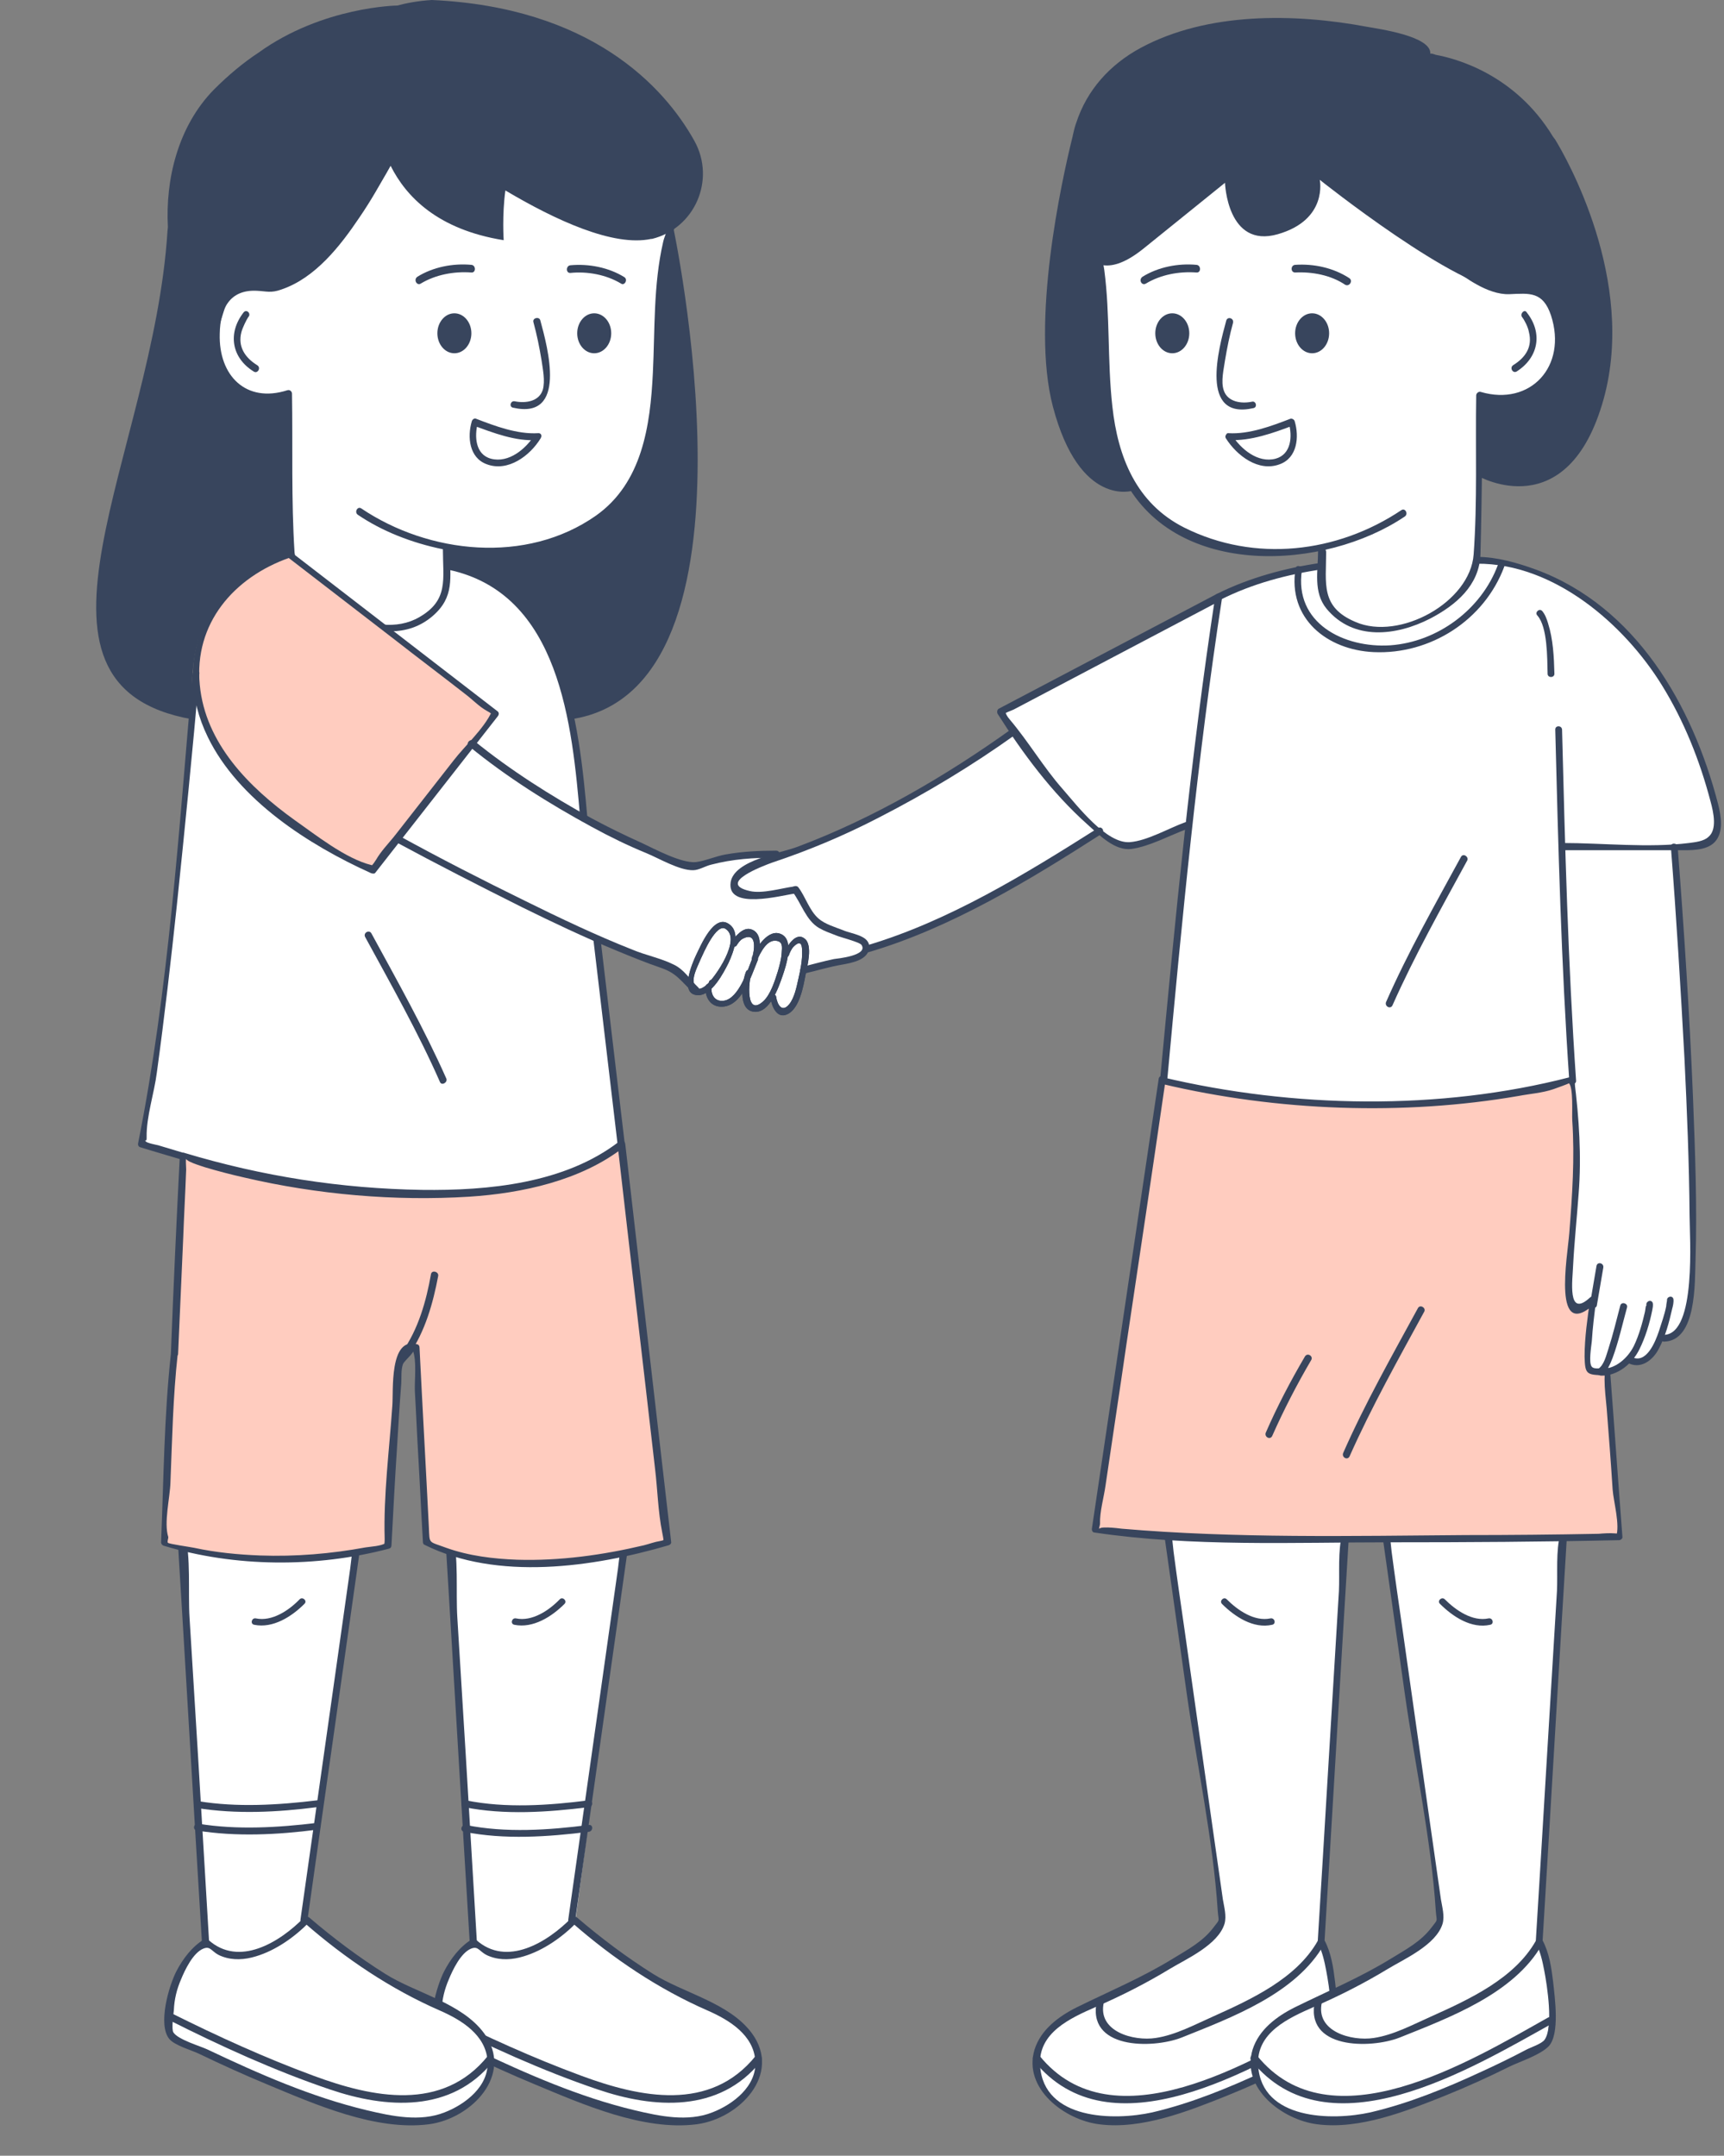 <?xml version="1.0" encoding="UTF-8"?><svg xmlns="http://www.w3.org/2000/svg" xmlns:xlink="http://www.w3.org/1999/xlink" contentScriptType="text/ecmascript" fill="#000000" width="405.6" zoomAndPan="magnify" contentStyleType="text/css" viewBox="-22.6 0.0 405.6 507.1" height="507.1" preserveAspectRatio="xMidYMid meet" version="1"><rect x="-22.6" y="0.0" width="405.6" height="507.1" fill="#808080" stroke="none"/><g id="Layer_8"><g id="change1_1"><path fill="#ffffff" d="M82.1,355c0.6,0.5,7.4,110.7,7.4,110.7l22.2-5.8L125.4,357L82.1,355z"/></g><g><g id="change1_4"><path fill="#ffffff" d="M112.5,451.7c0,0-14.2,14.9-23.7,5.2c0,0-10.5,6.2-8.1,22.1c0,0,48.3,25.4,64.1,19.1s14.1-20.2-0.6-25.8 C129.5,466.6,112.5,451.7,112.5,451.7z"/></g></g><g><g id="change1_2"><path fill="#ffffff" d="M288.2,456.9l5.9-98.1l-42.4-1l13.3,93.9l-2.8,4.1c0,0-14.6,10.7-29.4,16.3c-14.7,5.6-16.4,19.5-0.6,25.8 s57.9-17.5,57.9-17.5C292.5,464.7,288.2,456.9,288.2,456.9"/></g></g></g><g id="Layer_5"><g><g><g id="change2_61"><path fill="#38455d" d="M89.6,456.9c-0.9-14.6-1.7-29.1-2.6-43.7c-0.7-10.9-1.3-21.7-2-32.6c-0.4-6.3,0.4-14.2-1.2-20.3 c-0.1-0.3-0.2-1.1-0.1-1.4c-0.5,1.5-0.8,0.4,1,0.7c3.7,0.7,8.4-0.2,12.2-0.3c8.9-0.2,18.7,0.7,27.5-0.6c1.4-0.2,0-0.9,0-0.8 c0,0.6-0.2,1.4-0.3,2c-0.7,2.9-0.9,6-1.3,9c-1.4,9.9-2.8,19.8-4.2,29.7c-2.5,17.6-5,35.3-7.5,52.9c-0.2,1.1,1.5,1.5,1.6,0.4 c4.4-31.3,8.9-62.6,13.3-93.9c0.1-0.5-0.2-1.1-0.8-1.1c-14.1,0.3-28.3,0.7-42.4,1c-0.4,0-0.9,0.4-0.8,0.8 c2,32.7,3.9,65.4,5.9,98.1C88,458,89.7,458,89.6,456.9L89.6,456.9z"/></g></g></g><g><g><g><g id="change2_2"><path fill="#38455d" d="M111.9,451.1c-5.7,5.8-15.3,11.7-22.5,5.2c-0.3-0.2-0.7-0.3-1-0.1c-2.8,1.7-5,4.6-6.5,7.5 c-1.8,3.5-4.4,12.5-1.7,15.9c1.3,1.6,5.4,2.7,7.2,3.6c5.2,2.5,10.5,4.9,15.8,7.1c11.3,4.7,25.5,11,38.1,9.4 c10-1.3,20.1-11.7,13-21.4c-5.3-7.2-16-9.4-23.3-14c-6.2-3.9-12.2-8.4-17.8-13.2c-0.8-0.7-2,0.5-1.2,1.2 c9.6,8.4,20.3,15.6,32,20.7c5,2.2,10.7,5.7,11.1,11.8c0.4,5.9-5.2,10.2-10.1,12.1c-5.8,2.3-12.4,0.9-18.3-0.5 c-13-3.1-25.5-8.6-37.5-14.3c-1.7-0.8-6.9-2.3-8-4c-0.5-0.7,0-4.3,0.1-5.2c0.1-2.6,0.7-5,1.7-7.3c0.9-2.2,2.8-6.2,5.2-7.2 c1.9-0.8,1.9,0.9,4.4,1.8c2.6,1,5.4,0.8,8,0c4.7-1.4,9.2-4.6,12.6-8.1C113.9,451.5,112.7,450.3,111.9,451.1z"/></g></g></g></g><g><g><g id="change2_11"><path fill="#38455d" d="M155.2,483.6c-10.7,13.3-27.2,9.8-41,4.7c-11.4-4.2-22.6-9.3-33.4-14.7c-1-0.5-1.8,1-0.8,1.5 c12.3,6.2,25,12,38,16.4c13.2,4.5,28.6,5.6,38.4-6.6C157.1,483.9,155.9,482.7,155.2,483.6L155.2,483.6z"/></g></g></g><g><g><g id="change2_37"><path fill="#38455d" d="M109.1,376.2c-2.5,2.6-6.5,5.3-10.3,4.5c-1-0.2-1.4,1.3-0.4,1.5c4.4,0.9,8.8-1.9,11.8-4.9 C110.9,376.6,109.8,375.5,109.1,376.2L109.1,376.2z"/></g></g></g><g><g><g id="change2_25"><path fill="#38455d" d="M115.9,423.5c-9.4,1.2-19.5,1.9-28.9,0c-1.1-0.2-1.5,1.4-0.4,1.6c9.5,1.9,19.7,1.2,29.3,0 C117,425.1,117,423.4,115.9,423.5L115.9,423.5z"/></g></g></g><g><g><g id="change2_56"><path fill="#38455d" d="M115.9,429.3c-9.4,1.2-19.5,1.9-28.9,0c-1.1-0.2-1.5,1.4-0.4,1.6c9.5,1.9,19.7,1.2,29.3,0 C117,430.8,117,429.1,115.9,429.3L115.9,429.3z"/></g></g></g><g><g><g><g><g id="change2_1"><path fill="#38455d" d="M289,456.9c2-32.7,3.9-65.4,5.9-98.1c0-0.5-0.4-0.8-0.8-0.8c-14.1-0.3-28.3-0.7-42.4-1 c-0.6,0-0.9,0.5-0.8,1.1c1.9,13.4,3.8,26.9,5.7,40.3c2.4,16.9,6.2,34.2,7.3,51.2c0.2,2.6,0.6,1.7-1,3.8 c-2.5,3.3-5.9,5.1-9.5,7.3c-7.3,4.5-15,7.7-22.7,11.5c-4.2,2.1-8.4,5.2-9.9,9.9c-2.8,9.2,7.1,16.6,15.2,17.6 c10,1.3,21-3.1,30-6.7c5.2-2.1,10.3-4.4,15.3-6.9c2.5-1.2,7.2-2.7,9.2-4.8c2.6-2.9,1.4-11.3,1-15.1c-0.4-3.3-0.9-6.8-2.5-9.8 c-0.5-1-2-0.1-1.5,0.8c1,1.9,1.5,4.2,1.9,6.3c0.7,3.6,2.2,13.3,0.1,16.3c-0.7,1-3.3,1.8-4.4,2.4c-3.4,1.8-6.9,3.5-10.4,5.1 c-8.4,3.9-17.2,7.5-26.2,9.6c-9,2-25.6,1.8-26.4-11c-0.5-7.8,7.2-11.2,13.1-13.8c6-2.6,11.9-5.6,17.5-9 c3.8-2.3,11.3-5.6,12.8-10.6c0.5-1.8-0.1-3.9-0.4-5.7c-0.8-5.6-1.6-11.2-2.4-16.8c-2.2-15.5-4.4-31-6.6-46.5 c-0.9-6.2-1.8-12.4-2.6-18.5c-0.2-1.7-0.3-3.5-0.7-5.1c-0.6-2.4,0.4-1.5-1.1-1.1c4.2-1.2,10.9,0.3,15.3,0.4 c7.5,0.2,14.9,0.3,22.4,0.5c1.1,0,3.6-0.4,4.6,0.1c-1.5-0.7-0.3-0.7-0.8,1c-1.1,4-0.6,9.3-0.8,13.5c-1.7,27.6-3.3,55.2-5,82.7 C287.3,458,289,458,289,456.9L289,456.9z"/></g></g></g></g><g><g><g id="change2_52"><path fill="#38455d" d="M220.6,484.7c18,22.4,51.7,1.9,70.6-8.6c0.9-0.5,0.1-2-0.8-1.5c-18.2,10.2-51.2,30.4-68.5,8.9 C221.1,482.7,219.9,483.9,220.6,484.7L220.6,484.7z"/></g></g></g><g><g><g id="change2_28"><path fill="#38455d" d="M264.9,377.3c3,3,7.4,5.9,11.8,4.9c1-0.2,0.6-1.7-0.4-1.5c-3.8,0.8-7.7-1.9-10.3-4.5 C265.3,375.5,264.2,376.6,264.9,377.3L264.9,377.3z"/></g></g></g><g><g><g id="change2_3"><path fill="#38455d" d="M235.5,470.5c-2.7,11.6,13,11.5,19.9,8.8c11.7-4.7,26.9-10.3,33.5-21.9c0.5-0.9-0.9-1.8-1.5-0.8 c-5,8.8-15.6,13.7-24.5,17.7c-4.3,1.9-8.9,4.4-13.6,5.1c-5.2,0.8-13.8-1.5-12.2-8.4C237.4,469.9,235.8,469.4,235.5,470.5 L235.5,470.5z"/></g></g></g></g></g><g id="Layer_7"><g><g id="change1_6"><path fill="#ffffff" d="M339.4,456.9l5.9-98.1l-42.4-1l13.3,93.9l-2.8,4.1c0,0-14.6,10.7-29.4,16.3c-14.7,5.6-16.4,19.5-0.6,25.8 s57.9-17.5,57.9-17.5C343.7,464.7,339.4,456.9,339.4,456.9"/></g></g><g id="change1_5"><path fill="#ffffff" d="M20,361.2L26.2,465l24.5-6c0,0-1.3-6.4-1.8-7.9S62.3,357,62.3,357L20,361.2z"/></g><g><g id="change1_7"><path fill="#ffffff" d="M49.5,451.7c0,0-14.2,14.9-23.7,5.2c0,0-10.5,6.2-8.1,22.1c0,0,48.3,25.4,64.1,19.1s14.1-20.2-0.6-25.8 C66.4,466.6,49.5,451.7,49.5,451.7z"/></g></g></g><g id="Layer_6"><g><g><g id="change2_48"><path fill="#38455d" d="M26.6,456.9c-0.9-14.6-1.7-29.1-2.6-43.7c-0.7-10.9-1.3-21.7-2-32.6c-0.4-6.3,0.4-14.2-1.2-20.3 c-0.1-0.3-0.2-1.1-0.1-1.4c-0.5,1.5-0.8,0.4,1,0.7c3.7,0.7,8.4-0.2,12.2-0.3c8.9-0.2,18.7,0.7,27.5-0.6c1.4-0.2,0-0.9,0-0.8 c0,0.6-0.2,1.4-0.3,2c-0.7,2.9-0.9,6-1.3,9c-1.4,9.9-2.8,19.8-4.2,29.7c-2.5,17.6-5,35.3-7.5,52.9c-0.2,1.1,1.5,1.5,1.6,0.4 c4.4-31.3,8.9-62.6,13.3-93.9c0.1-0.5-0.2-1.1-0.8-1.1c-14.1,0.3-28.3,0.7-42.4,1c-0.4,0-0.9,0.4-0.8,0.8 c2,32.7,3.9,65.4,5.9,98.1C25,458,26.7,458,26.6,456.9L26.6,456.9z"/></g></g></g><g><g><g><g id="change2_46"><path fill="#38455d" d="M48.9,451.1c-5.7,5.8-15.3,11.7-22.5,5.2c-0.3-0.2-0.7-0.3-1-0.1c-2.8,1.7-5,4.6-6.5,7.5 c-1.8,3.5-4.4,12.5-1.7,15.9c1.3,1.6,5.4,2.7,7.2,3.6c5.2,2.5,10.5,4.9,15.8,7.1c11.3,4.7,25.5,11,38.1,9.4 c10-1.3,20.1-11.7,13-21.4c-5.3-7.2-16-9.4-23.3-14c-6.2-3.9-12.2-8.4-17.8-13.2c-0.8-0.7-2,0.5-1.2,1.2 c9.6,8.4,20.3,15.6,32,20.7c5,2.2,10.7,5.7,11.1,11.8c0.4,5.9-5.2,10.2-10.1,12.1c-5.8,2.3-12.4,0.9-18.3-0.5 c-13-3.1-25.5-8.6-37.5-14.3c-1.7-0.8-6.9-2.3-8-4c-0.5-0.7,0-4.3,0.1-5.2c0.1-2.6,0.7-5,1.7-7.3c0.9-2.2,2.8-6.2,5.2-7.2 c1.9-0.8,1.9,0.9,4.4,1.8c2.6,1,5.4,0.8,8,0c4.7-1.4,9.2-4.6,12.6-8.1C50.9,451.5,49.7,450.3,48.9,451.1z"/></g></g></g></g><g><g><g id="change2_60"><path fill="#38455d" d="M92.2,483.6c-10.7,13.3-27.2,9.8-41,4.7c-11.4-4.2-22.6-9.3-33.4-14.7c-1-0.5-1.8,1-0.8,1.5 c12.3,6.2,25,12,38,16.4c13.2,4.5,28.6,5.6,38.4-6.6C94.1,483.9,92.9,482.7,92.2,483.6L92.2,483.6z"/></g></g></g><g><g><g id="change2_59"><path fill="#38455d" d="M47.9,376.2c-2.5,2.6-6.5,5.3-10.3,4.5c-1-0.2-1.4,1.3-0.4,1.5c4.4,0.9,8.8-1.9,11.8-4.9 C49.8,376.6,48.6,375.5,47.9,376.2L47.9,376.2z"/></g></g></g><g><g><g id="change2_34"><path fill="#38455d" d="M52,423.5c-9.1,1.1-18.8,1.7-27.9,0.2c-1.1-0.2-1.5,1.4-0.4,1.6c9.3,1.5,19,1,28.3-0.2 C53.1,425.1,53.1,423.4,52,423.5L52,423.5z"/></g></g></g><g><g><g id="change2_70"><path fill="#38455d" d="M52,428.8c-9.1,1.1-18.8,1.7-27.9,0.2c-1.1-0.2-1.5,1.4-0.4,1.6c9.3,1.5,19,1,28.3-0.2 C53.1,430.3,53.1,428.6,52,428.8L52,428.8z"/></g></g></g><g><g><g><g><g id="change2_41"><path fill="#38455d" d="M340.3,456.9c2-32.7,3.9-65.4,5.9-98.1c0-0.5-0.4-0.8-0.8-0.8c-14.1-0.3-28.3-0.7-42.4-1 c-0.6,0-0.9,0.5-0.8,1.1c1.9,13.4,3.8,26.9,5.7,40.3c2.4,16.9,6.2,34.2,7.3,51.2c0.2,2.6,0.6,1.7-1,3.8 c-2.5,3.3-5.9,5.1-9.5,7.3c-7.3,4.5-15,7.7-22.7,11.5c-4.2,2.1-8.4,5.2-9.9,9.9c-2.8,9.2,7.1,16.6,15.2,17.6 c10,1.3,21-3.1,30-6.7c5.2-2.1,10.3-4.4,15.3-6.9c2.5-1.2,7.2-2.7,9.2-4.8c2.6-2.9,1.4-11.3,1-15.1c-0.4-3.3-0.9-6.8-2.5-9.8 c-0.5-1-2-0.1-1.5,0.8c1,1.9,1.5,4.2,1.9,6.3c0.7,3.6,2.2,13.3,0.1,16.3c-0.7,1-3.3,1.8-4.4,2.4c-3.4,1.8-6.9,3.5-10.4,5.1 c-8.4,3.9-17.2,7.5-26.2,9.6c-9,2-25.6,1.8-26.4-11c-0.5-7.8,7.2-11.2,13.1-13.8c6-2.6,11.9-5.6,17.5-9 c3.8-2.3,11.3-5.6,12.8-10.6c0.5-1.8-0.1-3.9-0.4-5.7c-0.8-5.6-1.6-11.2-2.4-16.8c-2.2-15.5-4.4-31-6.6-46.5 c-0.9-6.2-1.8-12.4-2.6-18.5c-0.2-1.7-0.3-3.5-0.7-5.1c-0.6-2.4,0.4-1.5-1.1-1.1c4.2-1.2,10.9,0.3,15.3,0.4 c7.5,0.2,14.9,0.3,22.4,0.5c1.1,0,3.6-0.4,4.6,0.1c-1.5-0.7-0.3-0.7-0.8,1c-1.1,4-0.6,9.3-0.8,13.5c-1.7,27.6-3.3,55.2-5,82.7 C338.5,458,340.2,458,340.3,456.9L340.3,456.9z"/></g></g></g></g><g><g><g id="change2_66"><path fill="#38455d" d="M271.8,484.7c18,22.4,51.7,1.9,70.6-8.6c0.9-0.5,0.1-2-0.8-1.5c-18.2,10.2-51.2,30.4-68.5,8.9 C272.3,482.7,271.1,483.9,271.8,484.7L271.8,484.7z"/></g></g></g><g><g><g id="change2_35"><path fill="#38455d" d="M316.2,377.3c3,3,7.4,5.9,11.8,4.9c1-0.2,0.6-1.7-0.4-1.5c-3.8,0.8-7.7-1.9-10.3-4.5 C316.6,375.5,315.4,376.6,316.2,377.3L316.2,377.3z"/></g></g></g><g><g><g id="change2_4"><path fill="#38455d" d="M286.8,470.5c-2.7,11.6,13,11.5,19.9,8.8c11.7-4.7,26.9-10.3,33.5-21.9c0.5-0.9-0.9-1.8-1.5-0.8 c-5,8.8-15.6,13.7-24.5,17.7c-4.3,1.9-8.9,4.4-13.6,5.1c-5.2,0.8-13.8-1.5-12.2-8.4C288.6,469.9,287,469.4,286.8,470.5 L286.8,470.5z"/></g></g></g></g></g><g id="change1_3"><path fill="#ffffff" d="M247.2,48.8l-15.7,12.5l7.8,49.6l3.7,2.6c0,0,4.7,8.1,12.7,12s18.7,4.9,25.6,4.4c6.9-0.5,7.3-1.1,7.3-1.1 l-0.5,4.5c0,0-12.6,1.8-24.5,7.2c-11.9,5.4-50.6,26.8-50.6,26.8l2.8,4.9c0,0-24.8,16.5-30.9,19.2c-6.1,2.7-25.7,10.5-25.7,10.5 s-3.9-1.4-7.1-0.9c-3.2,0.5-11.8,2.9-11.8,2.9l-25.8-11.4c0,0-2.5-21.7-3.6-25.9c-1.1-4.2-1.4-12.6-6.4-19s-18-14.4-18-14.4 l-4.1-0.5v-3.7c0,0,13.4,2.8,25.9-1c12.4-3.8,19.9-17.1,19.9-17.1s5.2-13.8,5-21.3c-0.2-7.5,1.5-34.7,1.5-34.7l-1.2-3.5 c0,0-6.8,2-14.3-0.8S95,40,95,40l-26.6-6.5L30.6,66.9c0,0-7.8,8.5-4,17.8s17.1,11.7,17.1,11.7l0.8,32.6l-20.1,4.9v20.7l-1.8,14.7 l-6.3,63.9l-5.8,36l10,2.9l-0.5,19.6L16.2,362l0.6,1l2.7,1.3l24.3,2.8l24.4-3.5c0,0,2.1-29.9,2.1-30.1s0-12.6,2.3-14.9 s2.9-1.3,3.1-0.2c0.2,1.1,2,44.4,2,44.4s13.6,6.9,30.8,4.8c17.2-2.1,25.9-4.8,25.9-4.8l-6.6-55.6l-6.1-54.2l-3.9-32.1l15.2,5.8 c0,0,5.3,3,6.2,3.8s0.9,3.7,2.3,3.1c1.4-0.6,2.3-1.1,2.3-1.1s0.3,3,1.7,3.3c1.4,0.3,4.1,0.1,5-1.2c0.8-1.2,1.8-2.2,1.8-2.2 s0.7,4,2.3,4.3c1.6,0.4,3.1-1.3,4-1.7c1-0.4,1.9,2.7,2.8,2.6c0.9-0.1,3.1-1.1,2.8-2.2s2.8-7.1,2.8-7.1l11.7-2.6l3.7-2.8l26.5-11 l27.3-16.5c0,0,3.3,2.9,6.8,3.2c3.5,0.3,14.3-4.5,14.3-4.5l-6.1,60c0,0,22.6,5,39.2,5.7c16.6,0.7,30.1-0.2,30.1-0.2l27.4-4.9 l0,31.7c0,0-3.7,20.2,0.3,20.9c4,0.7,4.3-1.5,4.3-1.5s-2.2,15.6-1,16.1c1.2,0.5,5.2,0.7,5.2,0.7l4.6-2.4c0,0,3.4,0.5,4.3-0.9 s2.6-4.2,2.6-4.2s2.3,0,3.7-2s3.1-5.2,3.1-5.7s1-34.1,1-34.1l-2.6-41.9l-2.2-32c0,0,7.2,0.2,9.3-2.1c2.1-2.2,0-9.9-0.8-12.3 c-0.8-2.4-9.2-25-14.8-30.2c-5.6-5.1-13.3-14.4-19.5-17.2c-6.2-2.8-15.2-5.6-17.7-5.7c-2.4-0.1-2.9,0-2.9,0l0.8-22.7l2.7-15.3 l14.1,0l5.9-20.6l-12.9-17.4c0,0-44.2-28.8-46.1-28.3s-23.9,5.7-26.5,7C260.3,35.7,247.2,48.8,247.2,48.8z"/></g><g id="Layer_4"><g><g id="change3_3"><path fill="#ffccbf" d="M45.4,130.3l48.5,37.4l-28.8,36.8c0,0-27-12-36.9-29.4S23.9,137.2,45.4,130.3z"/></g></g><g><g id="change3_2"><path fill="#ffccbf" d="M251.2,254.2c0,0,50.8,12.1,96.2,0c0,0,2.1,15.9,1,26.6c-1,10.7-2.4,27.5-0.7,27.8s4.7-2.8,4.7-2.8 s-2.5,16.9-0.4,17l3.7-0.2l2.9,39c0,0-99.9,1.8-123.2-1.8L251.2,254.2z"/></g></g><g><g id="change3_1"><path fill="#ffccbf" d="M18.4,318.5c-0.2,2.6-0.7,5.3-0.7,5.3l-1.6,39.1c24.9,8.1,52.5,0.7,52.5,0.7s2-39.1,2.7-43.4 c0.7-4.3,3.9-3.2,3.9-3.2l2.4,46c20.4,10.8,56.7,0,56.7,0l-10.8-93.6c0,0-10.2,8.1-28.2,10.6s-44-0.3-55.4-2.7 c-7.3-1.5-14.9-3.7-19.5-5.1l0,0L18.4,318.5z"/></g></g></g><g id="Layer_1"><g><g><g id="change2_38"><path fill="#38455d" d="M360.2,320.5c3.1,1.8,6.1-0.5,7.5-3.3c1.5-2.8,2.4-6.2,3.1-9.3c0.2-0.7,0.4-1.6,0.3-2.3 c-0.2-1-1.7-0.6-1.5,0.4c0-0.2-0.2,1-0.2,1.3c-0.4,2-1.1,3.9-1.7,5.8c-0.8,2.4-3,8.1-6.6,6C360.2,318.6,359.4,319.9,360.2,320.5 L360.2,320.5z"/></g></g></g><g><g><g id="change2_69"><path fill="#38455d" d="M321.1,201.6c-6.1,11.2-12.5,22.5-17.6,34.1c-0.4,1,1,1.8,1.5,0.8c5.2-11.7,11.5-22.9,17.6-34.1 C323,201.5,321.6,200.6,321.1,201.6L321.1,201.6z"/></g></g></g><g><g><g><g id="change2_39"><path fill="#38455d" d="M250.9,255c27,6.4,56.6,7.5,83.8,2.8c2.6-0.5,5.6-0.7,8.2-1.6c0.8-0.3,3.7-1.3,3.6-1.4 c1.1,1,0.7,7.1,0.8,8.7c0.6,9,0,17.7-0.7,26.6c-0.4,5.3-4.2,26.2,6.3,16.3c-0.5-0.3-0.9-0.5-1.4-0.8c-0.6,4.4-1.3,9-1.3,13.5 c0.1,4,0.4,4.3,4.1,4.4c1.3,0.1,0.6-0.5,0.5-0.7c0.2,0.3,0.1,1.5,0.1,1.7c0,2.2,0.3,4.6,0.5,6.8c0.5,6.4,1,12.8,1.4,19.1 c0.2,2.8,1.8,8.4,0.8,11.1c0.5-1.3,1.2-0.6-0.3-0.8c-1.2-0.1-2.6,0-3.8,0.1c-10.4,0.2-20.9,0.3-31.3,0.3 c-26.9,0.2-54.1,0.8-80.9-1.5c-0.8-0.1-6.1-0.8-5.3,0.4c-0.2-0.2,0.2-1.2,0.2-1.5c-0.1-2.9,0.9-6.2,1.3-9.1 c1.6-11,3.3-22,4.9-33.1c3.1-20.7,6.2-41.4,9.2-62.1c0.2-1.1-1.5-1.5-1.6-0.4c-5.2,35.2-10.5,70.5-15.7,105.7 c-0.1,0.4,0.1,1,0.6,1c22.9,3.4,46.8,2.3,69.8,2.3c17.9,0,35.7-0.1,53.6-0.5c0.4,0,0.9-0.4,0.8-0.8c-1-13-1.9-26-2.9-39 c0-0.4-0.4-0.9-0.8-0.8c-1.1,0.1-2.9,0.5-3.5-0.2c-0.8-0.9-0.1-4.9,0-6c0.2-3.2,0.6-6.4,1-9.5c0.1-0.8-0.7-1.4-1.4-0.8 c-5.5,5.1-4.1-4.3-4-7.5c0.3-5.7,0.9-11.3,1.3-16.9c0.7-8.8,0.1-17.8-1-26.6c-0.1-0.5-0.5-1-1.1-0.8c-30.6,7.9-65,7.3-95.8,0 C250.3,253.1,249.9,254.7,250.9,255z"/></g></g></g></g><g><g><g id="change2_8"><path fill="#38455d" d="M287.5,129.5c0,4.8-1.2,9.8,2,13.7c6.3,7.6,16.4,6.4,24.4,2.3c6.1-3.2,11.5-7.8,11.8-15 c0.2-7.4,0.3-14.7,0.4-22.1c0.1-3.8,0.1-7.6,0.2-11.3c0-1.1,0.1-2.2,0.1-3.3c0-1.6-0.9,0-0.6,0c5-0.2,9.3,1.7,13.9-1.7 c5.7-4.3,6.7-15,3.3-21c-2.6-4.7-6.2-3.8-10.6-3.7c-10.3,0.2-19.6-13-24.7-20.5c-4-5.9-7.7-12-10.8-18.5 c-0.1-0.3-0.5-0.4-0.7-0.4c-21,0.6-48.7,4.7-64.3,20.8c-0.3,0.3-0.3,0.7-0.1,1c8.5,20-0.1,43.8,10.2,63.2 c12.3,23.2,47.1,21.2,65.9,8.5c0.9-0.6,0.1-2.1-0.8-1.5c-15.1,10.1-34.5,12.4-51.1,4.1c-11.3-5.7-15.6-16.6-16.9-28.5 c-1.2-10.7-0.5-21.5-1.9-32.1c-0.6-4.3-2.9-8.9-3.2-13c-0.1-0.8-0.6-0.2-0.5-0.8c0.1-0.4,1.3-1.1,1.6-1.4 c5-5.1,13.1-8.5,19.6-11c5.2-2,10.6-3.6,16.1-4.7c3.9-0.8,7.8-1.5,11.7-1.9c1.8-0.2,3.7-0.4,5.5-0.5c1.2-0.1,6.8-1.3,7.5-0.8 c1,0.7,2.1,4.2,2.7,5.2c2.2,4.1,4.6,8.1,7.2,12c5.1,7.6,11.2,15.8,19.4,20.3c2.3,1.3,5.1,2.4,7.7,2.3c4.7-0.2,7.9-0.7,9.8,5 c3.9,12-4.9,21.4-16.5,18c-0.5-0.2-1.1,0.3-1.1,0.8c-0.2,12.4,0.3,25-0.6,37.4c-0.8,11.3-17.5,20.4-27.8,15.9 c-8.3-3.5-6.9-9-6.9-16.5C289.2,128.4,287.5,128.4,287.5,129.5L287.5,129.5z"/></g></g></g><g><g><g id="change2_47"><path fill="#38455d" d="M252,254.2c3.5-38,7.1-75.8,12.9-113.5c0.1-0.7-0.5-1.3-1.2-1c-17.1,9-34.2,18-51.3,27 c-0.4,0.2-0.5,0.8-0.3,1.2c5.9,9.3,12.8,18.6,21.1,26c2.9,2.6,6.5,6.3,10.4,5.8c4.3-0.6,9-3.2,13.1-4.7c1-0.4,0.6-2-0.4-1.6 c-3.9,1.4-9,4.4-13.1,4.7c-5.5,0.4-12.3-8.5-15.8-12.5c-4.5-5.1-8-11.1-12.4-16.3c-1.5-1.7-0.6-2.1-1.6-1.1 c0.5-0.6,1.9-1,2.5-1.3c16.2-8.5,32.4-17.1,48.6-25.6c-0.4-0.3-0.8-0.6-1.2-1c-5.8,37.9-9.4,75.8-13,114 C250.2,255.2,251.9,255.2,252,254.2L252,254.2z"/></g></g></g><g><g><g id="change2_19"><path fill="#38455d" d="M335.5,74.6c0.5,0.6,1.4,2.3,1.6,3.5c0.9,3.5-0.8,6-3.7,7.8c-0.9,0.6-0.1,2,0.8,1.5 c5.2-3.3,6.2-9.1,2.4-13.9C336.1,72.6,334.9,73.8,335.5,74.6L335.5,74.6z"/></g></g></g><g><g><g id="change2_5"><path fill="#38455d" d="M354.1,323.6c3.9,0.1,7.4-2.9,9-6.2c1.4-2.8,2.4-6.1,3-9.1c0.1-0.6,0.3-1.3,0.1-1.9 c-0.5-0.9-1.8-0.1-1.4,0.8c-0.2-0.5-0.3,1-0.4,1.4c-0.6,2.6-1.4,5.5-2.6,8c-1.4,2.8-4.3,5.5-7.7,5.4 C353.1,322,353.1,323.6,354.1,323.6L354.1,323.6z"/></g></g></g><g><g><g id="change2_22"><path fill="#38455d" d="M358.6,307.1c-0.9,3.4-1.7,6.8-2.8,10.2c-0.5,1.5-1,3.8-2.4,4.7c-0.9,0.5-0.1,1.9,0.8,1.4 c1.4-0.9,2-2.5,2.6-4c1.4-3.8,2.3-7.9,3.4-11.9C360.4,306.6,358.9,306.1,358.6,307.1L358.6,307.1z"/></g></g></g><g><g><g id="change2_20"><path fill="#38455d" d="M343.3,171.6c0.7,27.5,1.4,55.1,3.3,82.6c0.1,1,1.7,1,1.6,0c-1.9-27.5-2.6-55.1-3.3-82.6 C344.8,170.6,343.3,170.6,343.3,171.6L343.3,171.6z"/></g></g></g><g><g><g id="change2_68"><path fill="#38455d" d="M368.9,315.6c7.7-0.2,7.2-13.9,7.4-19.1c0.4-12.8-0.1-25.7-0.6-38.5c-0.8-19.6-2.1-39.3-3.6-58.8 c-0.1-1-1.7-1-1.6,0c1.3,16.6,2.3,33.2,3.2,49.8c0.6,12.3,1.1,24.6,1.2,36.9c0,4.9,1.7,27.9-6,28.1 C367.8,314,367.8,315.6,368.9,315.6L368.9,315.6z"/></g></g></g><g><g><g id="change2_13"><path fill="#38455d" d="M311,307.7c-6.1,11.2-12.5,22.5-17.6,34.1c-0.4,1,1,1.8,1.5,0.8c5.2-11.7,11.5-22.9,17.6-34.1 C312.9,307.6,311.5,306.8,311,307.7L311,307.7z"/></g></g></g><g><g><g id="change2_43"><path fill="#38455d" d="M284.4,319.1c-3.4,5.8-6.5,11.7-9.2,17.9c-0.4,1,1,1.8,1.5,0.8c2.7-6.1,5.8-12.1,9.2-17.9 C286.4,319,285,318.1,284.4,319.1L284.4,319.1z"/></g></g></g><g><g id="change2_49"><ellipse rx="4" ry="4.7" fill="#38455d" cx="253.2" cy="78.4"/></g></g><g><g id="change2_14"><ellipse rx="4" ry="4.7" fill="#38455d" cx="286.1" cy="78.4"/></g></g><g><g><g id="change2_9"><path fill="#38455d" d="M265.9,75.4c-1.8,6.6-6.4,23.5,6.4,20.6c1-0.2,0.6-1.8-0.4-1.5c-2.4,0.5-5.7,0.1-6.6-2.7 c-0.7-2.1,0-4.9,0.3-7c0.5-3,1.1-6,1.9-8.9C267.7,74.8,266.2,74.4,265.9,75.4L265.9,75.4z"/></g></g></g><g><g><g id="change2_67"><path fill="#38455d" d="M247,66.7c3.5-2.1,7.8-2.9,11.9-2.6c1.1,0.1,1.1-1.7,0-1.8c-4.3-0.4-9,0.5-12.7,2.8 C245.2,65.8,246,67.3,247,66.7L247,66.7z"/></g></g></g><g><g><g id="change2_44"><path fill="#38455d" d="M294.8,65.4c-3.7-2.4-8.3-3.4-12.7-3.1c-1.1,0.1-1.1,1.8,0,1.8c4-0.2,8.4,0.6,11.8,2.9 C294.9,67.5,295.8,66,294.8,65.4L294.8,65.4z"/></g></g></g><g><g><g id="change2_27"><path fill="#38455d" d="M353.1,307c0.5-2.9,1-5.9,1.5-8.8c0.2-1.1-1.4-1.5-1.6-0.4c-0.5,2.9-1,5.9-1.5,8.8 C351.3,307.6,353,308.1,353.1,307L353.1,307z"/></g></g></g><g><g><g id="change2_50"><path fill="#38455d" d="M266.6,103.5c5,0.3,10.5-1.7,15-3.4c-0.3-0.2-0.7-0.4-1-0.6c0.9,3.1,0.6,7.4-3.1,8.4 c-4.2,1.1-8.2-2.3-10.3-5.6c-0.5-0.9-1.9-0.1-1.4,0.8c2.6,4.1,7.7,8,12.7,6.1c4.1-1.5,4.6-6.4,3.5-10.1c-0.1-0.4-0.6-0.7-1-0.6 c-4.4,1.7-9.7,3.7-14.6,3.4C265.6,101.8,265.6,103.4,266.6,103.5z"/></g></g></g><g><g><g id="change2_31"><path fill="#38455d" d="M104,101.9c-4.9,0.3-10.2-1.7-14.6-3.4c-0.4-0.2-0.9,0.2-1,0.6c-1.1,3.7-0.6,8.6,3.5,10.1 c5,1.9,10.2-2,12.7-6.1c0.5-0.9-0.8-1.7-1.4-0.8c-2.1,3.3-6.1,6.7-10.3,5.6c-3.7-1-3.9-5.3-3.1-8.4c-0.3,0.2-0.7,0.4-1,0.6 c4.6,1.7,10,3.8,15,3.4C105,103.4,105.1,101.8,104,101.9z"/></g></g></g><g><g><g id="change2_45"><path fill="#38455d" d="M282.2,133.7c-1.9,11.8,7.4,19.2,18.4,19.7c13.3,0.6,26-7.5,30.7-20.1c0.4-1-1.2-1.4-1.5-0.4 c-3.9,10.5-14.2,18.1-25.3,18.9c-10.9,0.7-22.7-5.2-20.8-17.7C283.9,133.2,282.4,132.7,282.2,133.7L282.2,133.7z"/></g></g></g><g><g><g><g id="change2_23"><path fill="#38455d" d="M17.6,318.5c-1.6,14.7-1.7,29.6-2.3,44.3c0,0.4,0.3,0.7,0.6,0.8c16.8,5.1,35.9,5.2,53,0.7 c0.4-0.1,0.6-0.4,0.6-0.8c0.4-7.6,0.8-15.3,1.3-22.9c0.3-5,0.6-10.1,1-15.1c0.1-1.4-0.1-3.2,0.4-4.6c0.3-0.9,3.6-3.3,2.3-4 c0,0,0,0.7,0,0.7c1,2.5,0.4,6.9,0.5,9.6c0.3,5.1,0.5,10.2,0.8,15.2c0.4,6.8,0.7,13.6,1.1,20.3c0,0.3,0.1,0.6,0.4,0.7 c17.1,8.5,39.6,5.3,57.4,0.1c0.3-0.1,0.7-0.4,0.6-0.8c-3.6-31.2-7.2-62.4-10.8-93.6c-0.1-0.8-0.8-1.1-1.4-0.6 c-12.8,9.9-30.8,11.6-46.4,11.4c-19.1-0.3-37.6-3.2-55.9-8.7c-0.5-0.2-1,0.3-1.1,0.8C18.9,287.5,18.2,303,17.6,318.5 c0,1.1,1.6,1.1,1.7,0c0.4-9.1,0.8-18.1,1.2-27.2c0.2-5.4,0.5-10.8,0.7-16.2c0-0.4-0.2-2.7,0.1-2.9c-1.2,0.8,3.9,2.2,4.4,2.4 c3,0.9,6.1,1.7,9.2,2.4c17.1,4,35.4,5.6,52.9,4.5c12.4-0.8,26.3-3.8,36.3-11.6c-0.5-0.2-1-0.4-1.4-0.6 c2.9,25.4,5.9,50.7,8.8,76.1c0.6,4.9,0.7,10.2,1.7,15.1c0.1,0.5,0.4,1.9,0.3,2.4c0.4-1.2,0.5-0.6-0.8-0.4 c-1.3,0.2-2.6,0.7-3.8,1c-9.7,2.3-19.8,3.7-29.8,3.4c-5.6-0.2-11.4-0.9-16.7-2.8c-4.3-1.6-3.9-0.8-4.1-4.8 c-0.7-14.1-1.5-28.2-2.2-42.3c0-0.4-0.2-0.7-0.6-0.8c-6.6-1.8-5.5,11.1-5.8,14.5c-0.7,10.3-2.1,21-1.8,31.3 c0,1.7-0.3,1.3,0.2,1c-1.1,0.7-3.4,0.8-4.7,1c-8.1,1.5-16.5,2.2-24.8,1.9c-5.2-0.2-10.4-0.7-15.5-1.8c-0.9-0.2-6-0.9-6.2-1.2 c-0.2-0.2,0.1-1,0.1-1.3c-1.1-3.4,0.4-9.3,0.5-12.9c0.4-10,0.6-20.1,1.7-30.1C19.4,317.4,17.7,317.4,17.6,318.5z"/></g></g></g></g><g><g><g id="change2_24"><path fill="#38455d" d="M115.6,192.5c-2-22.6-5.2-54.4-32.4-60.1c-1.1-0.2-1.5,1.4-0.4,1.6c26.4,5.5,29.2,36.6,31.1,58.5 C114,193.6,115.7,193.6,115.6,192.5L115.6,192.5z"/></g></g></g><g><g><g id="change2_32"><path fill="#38455d" d="M124.4,269.2c-1.9-16.1-3.8-32.1-5.7-48.2c-0.1-1.1-1.8-1.1-1.7,0c1.9,16.1,3.8,32.1,5.7,48.2 C122.8,270.3,124.5,270.3,124.4,269.2L124.4,269.2z"/></g></g></g><g><g><g id="change2_72"><path fill="#38455d" d="M34.7,73.5c-3.8,4.9-2.8,10.7,2.4,13.9c0.9,0.6,1.8-0.9,0.8-1.5c-2.9-1.8-4.6-4.4-3.7-7.8 c0.3-1.1,1.2-2.9,1.6-3.5C36.6,73.8,35.4,72.6,34.7,73.5L34.7,73.5z"/></g></g></g><g><g><g id="change2_51"><path fill="#38455d" d="M63.3,220.4c6.1,11.2,12.5,22.5,17.6,34.1c0.4,1,1.9,0.1,1.5-0.8c-5.2-11.7-11.5-22.9-17.6-34.1 C64.3,218.6,62.8,219.4,63.3,220.4L63.3,220.4z"/></g></g></g><g><g id="change2_71"><ellipse rx="4" ry="4.7" fill="#38455d" cx="117.2" cy="78.4"/></g></g><g><g id="change2_63"><ellipse rx="4" ry="4.7" fill="#38455d" cx="84.3" cy="78.4"/></g></g><g><g><g id="change2_17"><path fill="#38455d" d="M102.9,75.8c0.8,2.9,1.4,5.9,1.9,8.9c0.3,2.1,0.9,4.9,0.3,7c-0.9,2.8-4.1,3.2-6.6,2.7 c-1-0.2-1.4,1.3-0.4,1.5c12.8,2.9,8.2-14,6.4-20.6C104.2,74.4,102.6,74.8,102.9,75.8L102.9,75.8z"/></g></g></g><g><g><g id="change2_64"><path fill="#38455d" d="M124.3,65.2c-3.7-2.3-8.4-3.2-12.7-2.8c-1.1,0.1-1.1,1.9,0,1.8c4-0.4,8.4,0.4,11.9,2.5 C124.3,67.3,125.2,65.8,124.3,65.2L124.3,65.2z"/></g></g></g><g><g><g id="change2_29"><path fill="#38455d" d="M76.4,66.7c3.5-2.1,7.8-2.9,11.9-2.6c1.1,0.1,1.1-1.7,0-1.8c-4.3-0.4-9,0.5-12.7,2.8 C74.6,65.8,75.5,67.3,76.4,66.7L76.4,66.7z"/></g></g></g><g><g><g id="change2_15"><path fill="#38455d" d="M78.8,299.7c-1.1,6.3-3,13-6.7,18.2c-0.6,0.9,0.8,1.7,1.5,0.8c3.8-5.4,5.7-12.2,6.9-18.6 C80.6,299.1,79,298.7,78.8,299.7L78.8,299.7z"/></g></g></g><g id="change2_73"><path fill="#38455d" d="M343.2,32.7c0,0-0.1-0.1-0.1-0.1c-0.2-0.3-0.3-0.4-0.3-0.4c-9-14.9-23.2-18.5-27.6-19.3 c-0.8-0.3-1.3-0.4-1.3-0.2c0.4-4.2-12.2-5.9-14.9-6.4c-17.1-3.2-37.6-3.5-53.3,5c-7.2,3.9-12.6,9.9-15.1,17.6v0c0,0,0,0,0,0 c-0.3,0.8-0.5,1.6-0.7,2.5c-0.1,0.3-0.1,0.6-0.2,0.9c-2.6,10.5-9.8,43.4-4.6,63.3c6.3,24,18.9,19.8,18.9,19.8s-4.5-6.2-5.6-16 c-1.1-9.7-1.7-26.6-1.7-27.1c0-0.2-0.1-2.4-0.2-5.3c0-1.2,0.2-2.7,0.5-4.6c2.4,0.3,5.4-0.7,9.4-3.9c19.2-15.5,19.2-15.5,19.2-15.5 s0.5,15.5,12.4,12.1s9.9-12.8,9.9-12.8s32.7,26.1,44,26c0.8,0,1.5-0.2,1.9-0.7c3.1,0.3,5.5,0.5,6.5,1.6c0.4,0.6,1,1,1.5,1.5L344,79 l0,0c-0.1,0.9-0.2,2-0.4,3.2l-1.9,6.2c-2.2,2.9-4.2,4.9-7.8,5c-4.2,0.1-8.4-0.6-8.4-0.6l-0.3,19.2c0,0,21.1,12.1,29.5-18.2 C362.4,65.8,345.8,36.9,343.2,32.7z"/></g><g><g><g id="change2_57"><path fill="#38455d" d="M344.9,200c9.1,0,18.2,0,27.4,0c2.6,0,6.5,0.2,8.5-1.9c2.2-2.3,1.5-6.2,0.8-9c-6-23.2-19.3-46.4-42.8-55.1 c-4.4-1.6-9.2-3-13.9-3c-1,0-1,1.6,0,1.6c18.1-0.1,34.6,14.2,43.5,28.6c5.2,8.4,8.9,17.7,11.4,27.2c0.8,2.9,1.6,6.8-0.5,8.5 c-1.1,1-3,1.2-4.5,1.4c-9.6,1.2-20.2,0-29.9,0C343.9,198.4,343.9,200,344.9,200L344.9,200z"/></g></g></g><g><g><g id="change2_26"><path fill="#38455d" d="M339.1,144.8c2.4,2.7,2.3,10,2.4,13.7c0,1,1.6,1,1.6,0c-0.1-4-0.3-8.1-1.5-11.9c-0.3-1-0.7-2.1-1.4-2.9 C339.5,143,338.4,144.1,339.1,144.8L339.1,144.8z"/></g></g></g><g><g><g id="change2_18"><path fill="#38455d" d="M264.5,141.1c7.5-3.8,15.8-6,24.1-7.2c1-0.1,0.6-1.7-0.4-1.5c-8.4,1.2-16.9,3.5-24.5,7.3 C262.8,140.2,263.6,141.6,264.5,141.1L264.5,141.1z"/></g></g></g><g><g><g><g id="change2_30"><path fill="#38455d" d="M45,131c8.4,6.5,16.9,13,25.3,19.5c5.5,4.3,11.1,8.5,16.6,12.8c1.6,1.2,3.2,2.9,5,3.9 c2.1,1.1,0.8,1.2,1.2,0.2c-1.9,4.1-6.3,8-9,11.5c-4.7,6-9.3,11.9-14,17.9c-1.4,1.7-3.1,3.5-4.2,5.4c-0.2,0.3-0.8,1.3-1.2,1.5 c-0.5,0.3,1.6,0.1,0.1-0.2c-6.1-1.5-13.1-7.1-18.1-10.6c-10.7-7.7-21-18-22.3-31.8c-1.4-14.4,8-25.3,21.1-29.9 c1-0.4,0.6-2-0.4-1.6c-18.8,6.6-27.8,25.4-18.8,43.8c7.2,14.8,23.8,25.4,38.4,32c0.3,0.1,0.8,0.2,1-0.1 c9.6-12.3,19.2-24.5,28.8-36.8c0.4-0.5,0.3-1-0.2-1.3c-16.2-12.5-32.4-25-48.5-37.4C45,128.9,44.1,130.4,45,131z"/></g></g></g></g><g><g><g><g id="change2_42"><path fill="#38455d" d="M163.8,209.7c2.1,2.7,3.2,6.8,6.3,8.6c1.2,0.7,2.6,1.2,3.9,1.7c1.1,0.5,5.7,1.6,6.1,2.3 c1.6,2.5-5.8,3.2-6.5,3.3c-2.4,0.5-4.9,1.2-7.3,1.8c-1,0.3-0.6,1.9,0.4,1.6c3-0.7,5.9-1.6,8.9-2.1c2.2-0.4,6.2-1.1,6.3-4.1 c0.1-2.8-4.2-3.1-6.2-4c-1.8-0.7-4.2-1.4-5.7-2.7c-2.2-1.9-3.1-5.2-4.8-7.4C164.6,208,163.1,208.8,163.8,209.7L163.8,209.7z"/></g></g></g><g><g><g id="change2_58"><path fill="#38455d" d="M87.7,175.5c8.9,7.3,18.8,13.5,28.9,19c4.2,2.3,8.5,4.4,12.9,6.2c2.9,1.2,7.8,4.1,11,4 c1.3,0,2.9-1,4.2-1.3c5-1.3,10.1-1.7,15.3-1.6c1.1,0,1.1-1.7,0-1.7c-4,0-8,0.2-11.9,0.9c-2.3,0.4-4.7,1.5-7,1.8 c-3.4,0.3-9.7-3.1-12.7-4.5c-4-1.8-7.9-3.7-11.8-5.8c-9.6-5.3-19.1-11.3-27.6-18.2C88.1,173.6,86.9,174.8,87.7,175.5 L87.7,175.5z"/></g></g></g><g><g><g id="change2_55"><path fill="#38455d" d="M70.4,198c9.8,5.3,19.8,10.4,29.8,15.4c7.3,3.6,14.7,7.1,22.2,10.2c3.4,1.4,6.8,2.8,10.3,4 c3.9,1.3,4.7,3,7.8,5.9c0.8,0.7,2-0.4,1.2-1.2c-2.1-2-3.3-4.2-5.8-5.4c-3-1.5-6.6-2.2-9.7-3.5c-8.6-3.4-17-7.4-25.3-11.5 c-10-4.9-20-10-29.8-15.4C70.3,196,69.5,197.5,70.4,198L70.4,198z"/></g></g></g></g><g><g><g><g id="change2_16"><path fill="#38455d" d="M215.5,171.4c-15.5,11.1-32.6,21.1-50.5,27.8c-3.9,1.5-14.8,3.1-15.7,8.3c-1,6.7,12,3.1,15.1,2.7 c1.1-0.1,1.1-1.8,0-1.7c-3.1,0.4-7.6,1.8-10.6,1.1c-7.9-1.8,3.1-5.9,5.3-6.7c8.7-2.9,17-6.4,25.1-10.6 c11.1-5.7,21.9-12.2,32.1-19.5C217.2,172.2,216.4,170.7,215.5,171.4L215.5,171.4z"/></g></g></g><g><g><g id="change2_36"><path fill="#38455d" d="M235.7,194.8c-16.9,10.7-35.1,21.9-54.4,27.6c-1,0.3-0.6,1.9,0.4,1.6c19.4-5.7,37.8-16.9,54.8-27.8 C237.5,195.6,236.6,194.2,235.7,194.8L235.7,194.8z"/></g></g></g></g><g><g><g id="change2_12"><path fill="#38455d" d="M22.7,158.5c-3.2,36.7-5.6,74.3-12.8,110.4c-0.1,0.5,0.1,0.9,0.6,1c3.2,1,6.4,1.9,9.7,2.9 c1,0.3,1.5-1.3,0.4-1.6c-2-0.6-4-1.2-6-1.8c-0.4-0.1-2.6-0.5-2.9-0.9c-0.6-0.7,0.3,0.5,0.2-1c-0.1-4.8,1.8-10.4,2.4-15.2 c1.8-13.1,3.3-26.2,4.7-39.3c1.9-18.2,3.7-36.3,5.3-54.5C24.5,157.5,22.8,157.5,22.7,158.5L22.7,158.5z"/></g></g></g><g><g><g><g id="change2_21"><path fill="#38455d" d="M148.8,217.3c-3.5-2.3-6.6,5.3-7.6,7.3c-0.9,1.9-4.2,9.5,0.5,9.5c3.2,0,5.9-5.2,7.1-7.6 C150,223.9,151.8,219.2,148.8,217.3c-0.7-0.5-1.4,0.7-0.7,1.2c3.8,2.4-2.4,11.4-4.6,13.3c-1.3,1.1-2.7,1.3-2.9-0.8 c-0.2-1.7,1-3.8,1.6-5.3c0.7-1.5,3.7-8.6,5.9-7.2C148.8,218.9,149.5,217.7,148.8,217.3z"/></g></g></g><g><g><g id="change2_10"><path fill="#38455d" d="M144.8,231.9c0.9,0,0.9-1.4,0-1.4C144,230.5,143.9,231.9,144.8,231.9L144.8,231.9z"/></g></g></g><g><g><g id="change2_65"><path fill="#38455d" d="M143.4,232.1c-0.2,2.3,1,4.6,3.5,4.7c5,0.3,7.3-7.4,8.8-11c0.3-0.8-1-1.2-1.3-0.4c-1.1,2.8-3.2,9.5-6.7,10 c-2.2,0.3-3.1-1.5-2.9-3.3C144.8,231.2,143.5,231.2,143.4,232.1L143.4,232.1z"/></g></g></g><g><g><g id="change2_53"><path fill="#38455d" d="M150.7,222.4c0.3-0.5,0.8-1.2,1.3-1.5c3.8-2.1,2.8,3.2,2.3,4.5c-0.3,0.7,0.9,1.2,1.2,0.5 c0.8-1.8,2.3-4.9,4.5-4.6c1.6,0.2,1.4,1.4,1.3,2.9c-0.1,1.5-0.5,2.9-0.9,4.3c-0.7,2.2-1.7,5.5-3.5,7.1 c-4.1,3.6-3.4-4.8-2.7-6.6c0.3-0.8-1-1.2-1.3-0.4c-0.9,2.3-2,9,1.9,9.4c3.7,0.4,5.8-5.8,6.7-8.4c0.8-2.3,2.8-8.3-0.2-9.8 c-3.1-1.6-6,3.2-7,5.4c0.4,0.2,0.8,0.3,1.2,0.5c0.7-2,1.5-6.2-1.4-7.1c-1.9-0.6-3.7,1.7-4.7,3 C149.1,222.4,150.2,223.1,150.7,222.4L150.7,222.4z"/></g></g></g><g><g><g id="change2_33"><path fill="#38455d" d="M163,224.7c0.2-0.6,0.6-1.5,1.1-2c1.6-1.6,2-0.6,2,0.9c0.1,2.3-0.4,4.6-0.9,6.8c-0.4,1.8-0.9,4.3-2.1,5.8 c-1.7,2.1-2.8,0.2-3.1-1.7c-0.1-0.9-1.4-0.5-1.3,0.4c0.3,1.9,1.5,4.8,3.9,3.7c2.9-1.3,3.8-6.6,4.3-9.2c0.4-2,1.8-7.1-0.2-8.6 c-2.2-1.8-4.4,2.2-5,3.8C161.4,225.1,162.7,225.5,163,224.7L163,224.7z"/></g></g></g></g><g><g><g><g id="change2_62"><path fill="#38455d" d="M148.8,217.3c-3.5-2.3-6.6,5.3-7.6,7.3c-0.9,1.9-4.2,9.5,0.5,9.5c3.2,0,5.9-5.2,7.1-7.6 C150,223.9,151.8,219.2,148.8,217.3c-0.7-0.5-1.4,0.7-0.7,1.2c3.8,2.4-2.4,11.4-4.6,13.3c-1.3,1.1-2.7,1.3-2.9-0.8 c-0.2-1.7,1-3.8,1.6-5.3c0.7-1.5,3.7-8.6,5.9-7.2C148.8,218.9,149.5,217.7,148.8,217.3z"/></g></g></g><g><g><g id="change2_54"><path fill="#38455d" d="M144.8,231.9c0.9,0,0.9-1.4,0-1.4C144,230.5,143.9,231.9,144.8,231.9L144.8,231.9z"/></g></g></g><g><g><g id="change2_7"><path fill="#38455d" d="M143.4,232.1c-0.2,2.3,1,4.6,3.5,4.7c5,0.3,7.3-7.4,8.8-11c0.3-0.8-1-1.2-1.3-0.4c-1.1,2.8-3.2,9.5-6.7,10 c-2.2,0.3-3.1-1.5-2.9-3.3C144.8,231.2,143.5,231.2,143.4,232.1L143.4,232.1z"/></g></g></g><g><g><g id="change2_40"><path fill="#38455d" d="M150.7,222.4c0.3-0.5,0.8-1.2,1.3-1.5c3.8-2.1,2.8,3.2,2.3,4.5c-0.3,0.7,0.9,1.2,1.2,0.5 c0.8-1.8,2.3-4.9,4.5-4.6c1.6,0.2,1.4,1.4,1.3,2.9c-0.1,1.5-0.5,2.9-0.9,4.3c-0.7,2.2-1.7,5.5-3.5,7.1 c-4.1,3.6-3.4-4.8-2.7-6.6c0.3-0.8-1-1.2-1.3-0.4c-0.9,2.3-2,9,1.9,9.4c3.7,0.4,5.8-5.8,6.7-8.4c0.8-2.3,2.8-8.3-0.2-9.8 c-3.1-1.6-6,3.2-7,5.4c0.4,0.2,0.8,0.3,1.2,0.5c0.7-2,1.5-6.2-1.4-7.1c-1.9-0.6-3.7,1.7-4.7,3 C149.1,222.4,150.2,223.1,150.7,222.4L150.7,222.4z"/></g></g></g><g><g><g id="change2_76"><path fill="#38455d" d="M163,224.7c0.2-0.6,0.6-1.5,1.1-2c1.6-1.6,2-0.6,2,0.9c0.1,2.3-0.4,4.6-0.9,6.8c-0.4,1.8-0.9,4.3-2.1,5.8 c-1.7,2.1-2.8,0.2-3.1-1.7c-0.1-0.9-1.4-0.5-1.3,0.4c0.3,1.9,1.5,4.8,3.9,3.7c2.9-1.3,3.8-6.6,4.3-9.2c0.4-2,1.8-7.1-0.2-8.6 c-2.2-1.8-4.4,2.2-5,3.8C161.4,225.1,162.7,225.5,163,224.7L163,224.7z"/></g></g></g></g><g id="change2_74"><path fill="#38455d" d="M140.8,33.2C133.6,20.2,116.2,1.7,79,0c-3.2,0.2-5.9,0.7-8.1,1.3c0,0-17.6,0.2-32.7,11.1 c-3.5,2.3-7,5.2-10.5,8.7c-8.5,8.7-11.4,21.2-10.8,32.3c0,0.3-0.1,0.7-0.1,1c-3.3,52.5-39.4,106.8,5.8,114.8c0,0-1-16.3,2.8-21.2 c3.8-4.9,4.9-10.5,11.4-13.7s8.6-4,8.6-4l-0.1-37.5c0,0-6.9,3-10.8-0.3c-3.9-3.3-5.9-7.4-6.2-11.7c0-0.5-0.1-1.4-0.2-2.4 c0.1,0,0.2,0.1,0.3,0.1l2.8-9c0,0,4.1-2.3,6.4-1.7c2.4,0.6,7.2-0.6,12.1-3.7c3.6-2.3,13.8-14.5,19.6-25.1c3.6,7.2,11,15,26.6,17.5 c0,0-0.4-5.9,0.4-11.7c11.8,7,25.4,13.3,34.3,11.4c0.1,0,0.1,0,0.2,0C140.9,53.7,145.8,42.3,140.8,33.2z"/></g><g><g id="change2_6"><path fill="#38455d" d="M135.6,52.5c0,0,23.8,109.7-23.9,116.7c0,0-3-12.9-5.7-17.1s-4.4-7.7-8.4-11.1c-4-3.3-7.8-5.8-9.7-6.5 c-1.9-0.7-5.1-0.8-5.3-1.8s-1.9-4.4,1.2-3.6c3.2,0.7,13.8,1.1,20.9-0.7c7.1-1.8,16.1-7,19.9-12.7c3.8-5.6,5.1-13,5.9-15.4 c0.8-2.5,1.5-19,1.5-19l1-16.7C133,64.6,135.1,52.2,135.6,52.5z"/></g></g><g id="change2_75"><path fill="#38455d" d="M137.5,48.7c-15.6-16.1-43.3-20.2-64.3-20.8c-0.4,0-0.7,0.3-0.8,0.6C67,41.8,57.6,61.7,43.2,66.7 c-4.1,1.4-8.2-1.3-12,1.7c-5.4,4.3-4.8,15.4-1.5,20.7c2.7,4.3,8.5,6.3,13.4,4.9c0.4-0.1,0.9-0.2,1.3-0.3c0,3,0.1,6,0.2,8.9 c0.1,8.1,0.3,16.3,0.4,24.4c0,1.4,0.1,2.7,0.2,3.9l1.7,0.4c-0.1-0.4-0.1-0.9-0.2-1.3c-0.8-12.4-0.4-25-0.6-37.4 c0-0.5-0.5-1-1.1-0.8c-9.7,3.1-16.2-3.4-15.9-13.3c0.1-6,2.4-10.4,8.7-10.1c2.3,0.1,3.3,0.6,5.8-0.3c8-2.7,13.9-10.3,18.4-17 c2.6-3.8,4.9-7.8,7.1-12c1.2-2.4,2.4-7.1,4.3-9c0.3-0.3,0.3-1.1,0.6-1.3c0.7-0.4,9.6,1.1,10.8,1.2c7.6,0.8,15.2,2.2,22.5,4.4 c8.5,2.5,16.9,6.2,24.2,11.3c1,0.7,3.9,2.2,4.3,3.4c0.4,1.1-2,5.9-2.4,7.9c-2.3,10-1.9,20.5-2.4,30.7c-0.6,12.4-2.5,25.9-13.4,33.6 c-16.4,11.5-39.3,9-55.2-1.7c-0.9-0.6-1.7,0.9-0.8,1.5c5.6,3.8,12.6,6.6,20,8.1c0,0,0,0,0,0c0,7.1,1.4,12-5.6,16 c-2.6,1.5-5.6,2-8.7,1.7l2,1.6c3.6,0,7-1.1,9.9-3.6c5.2-4.5,4.1-9,4-15.4c17.1,3,35.9-1.1,44.2-16.9c10.2-19.3,1.7-43.2,10.2-63.2 C137.8,49.4,137.8,49,137.5,48.7z"/></g></g></svg>